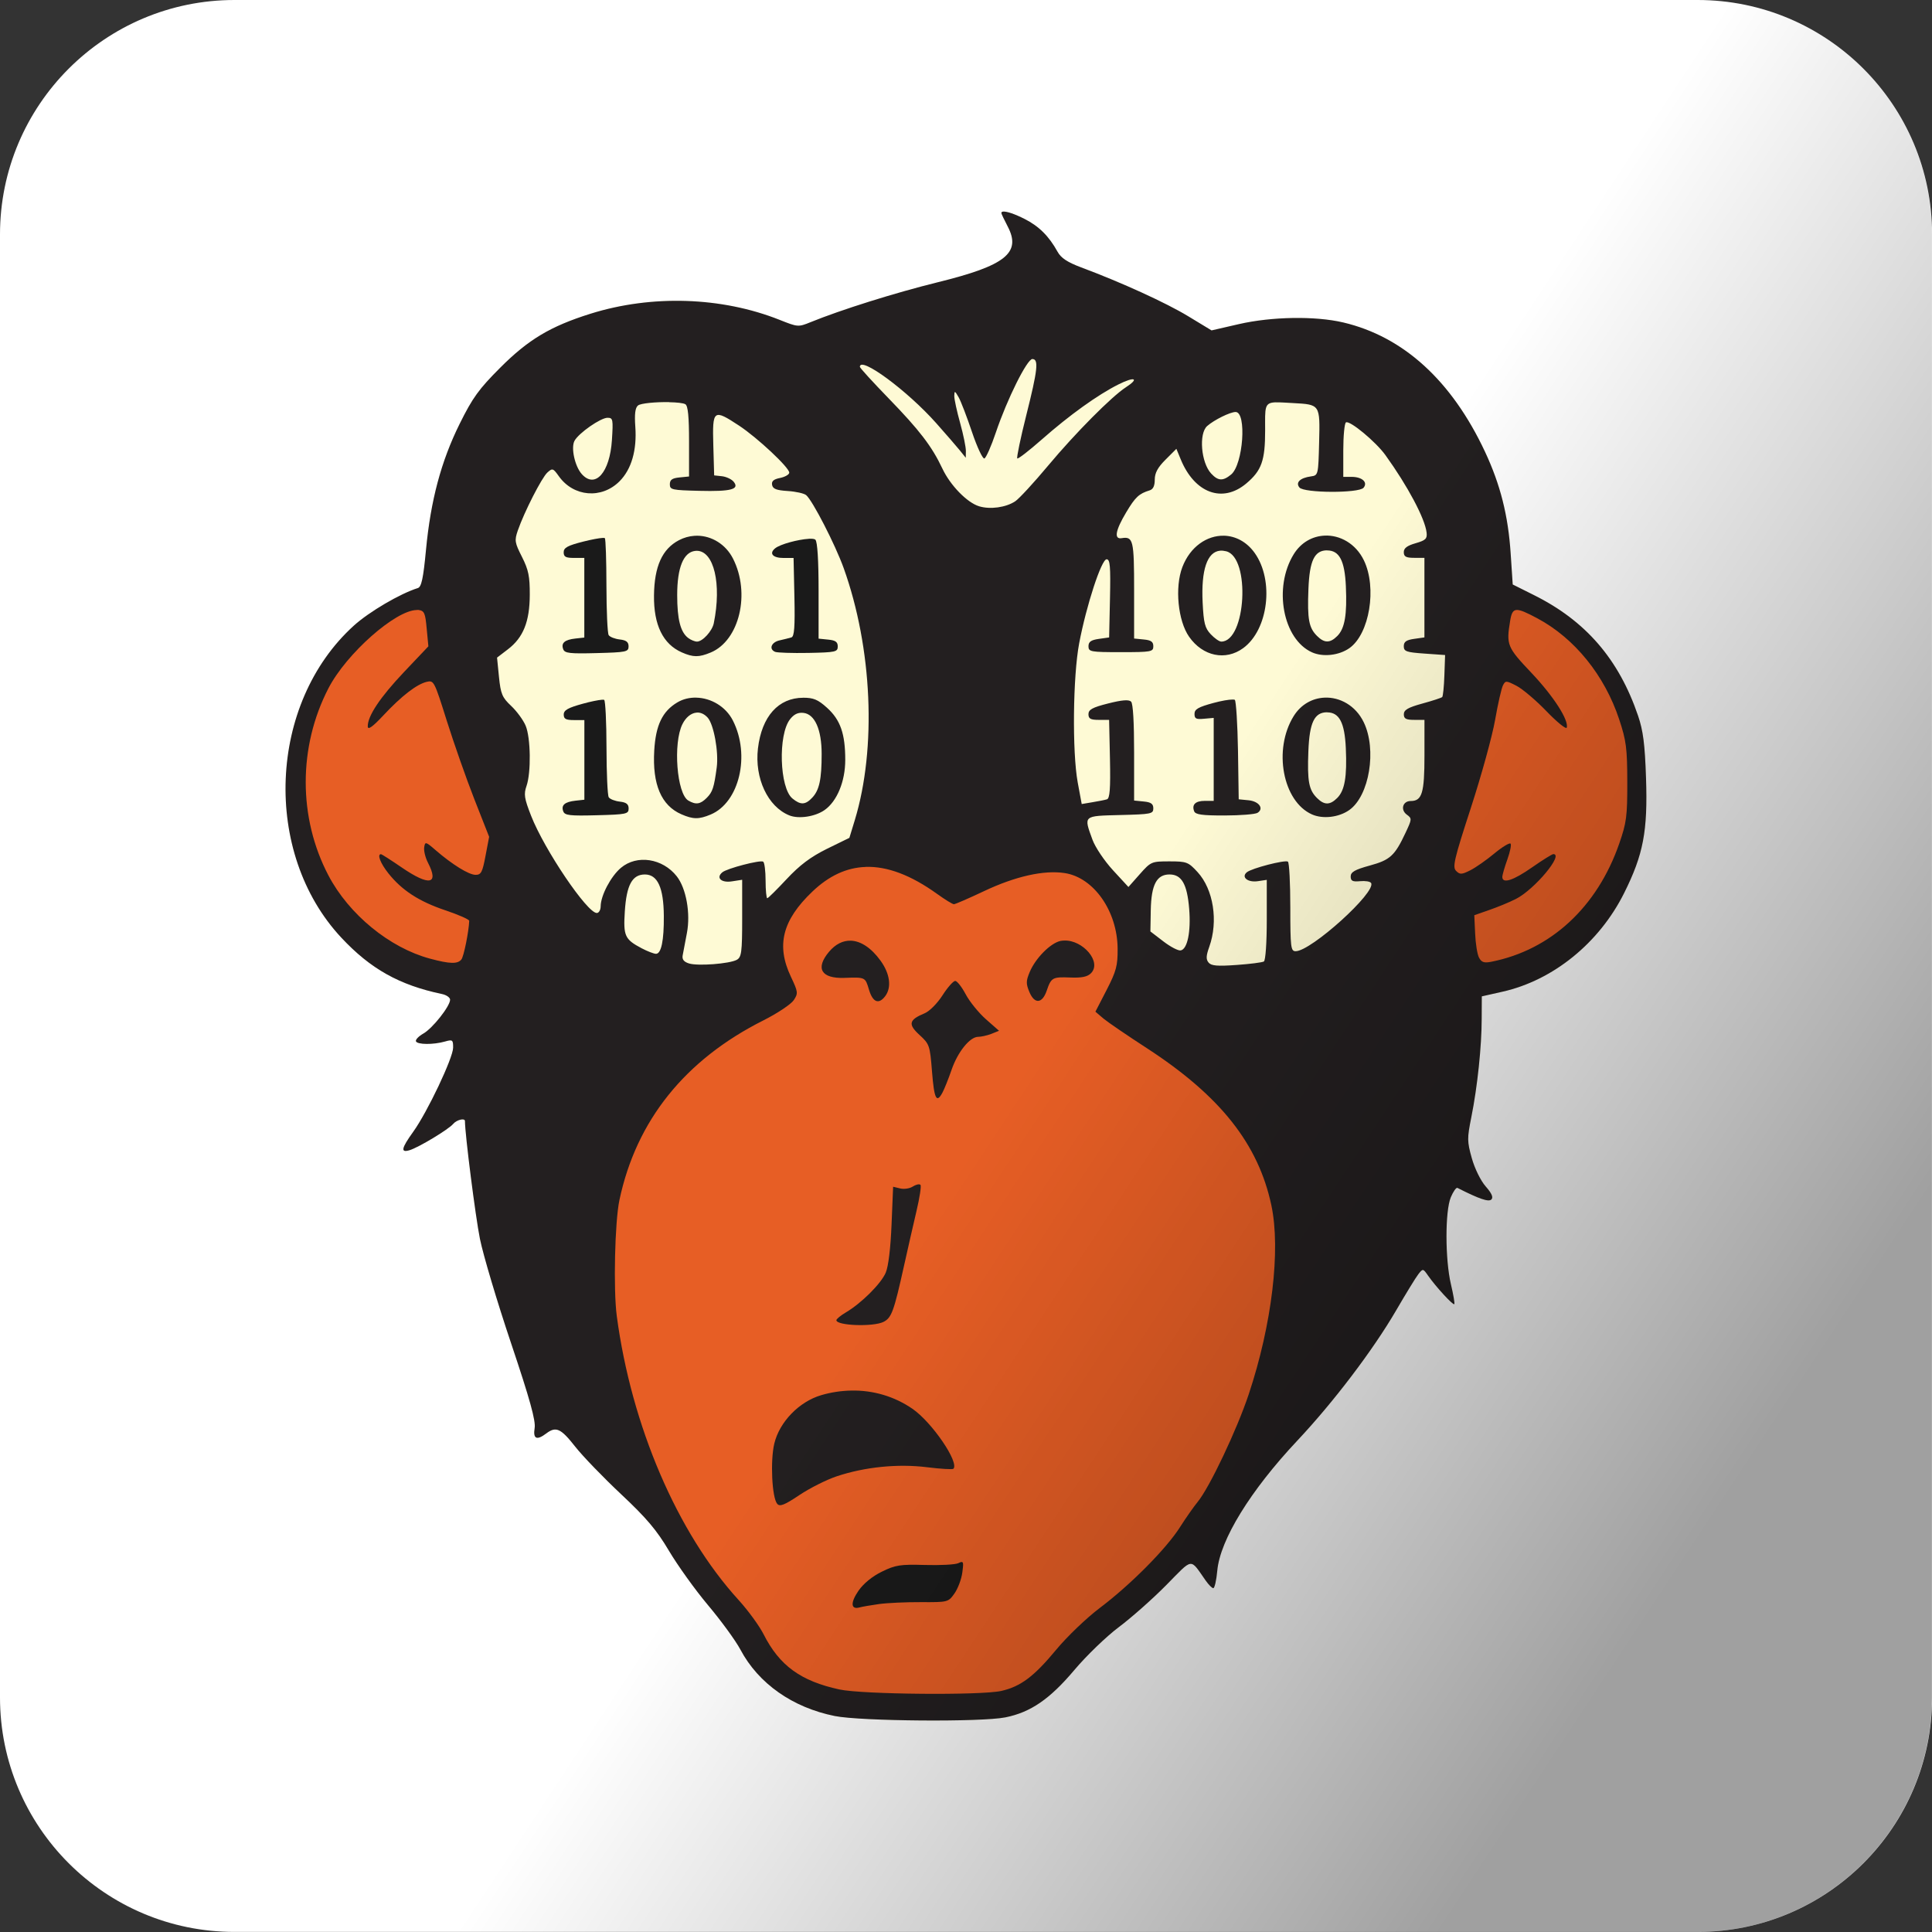 <svg xmlns="http://www.w3.org/2000/svg" viewBox="0 0 100 100"><rect x="0" y="0" width="100" height="100" fill="#333333" stroke="none"/><defs><linearGradient y2="61.754" x2="48.725" y1="85.34" x1="84.49" gradientUnits="userSpaceOnUse" id="0"><stop stop-opacity=".374"/><stop offset="1" stop-opacity="0"/></linearGradient></defs><path d="m12.137 0c-6.702 0-12.138 5.435-12.137 12.138v75.72c0 6.702 5.435 12.138 12.137 12.138h75.73c6.702 0 12.137-5.435 12.138-12.138v-75.72c0-6.702-5.435-12.138-12.138-12.138z" fill="#fff"/><path d="m51.924 10.951c-.06.007-.094.031-.094.075 0 .039.15.353.331.7.71 1.363-.115 2.02-3.612 2.881-2.256.557-5.03 1.432-6.594 2.069-.636.259-.663.254-1.6-.119-3-1.193-6.617-1.312-9.788-.319-2.081.652-3.224 1.34-4.675 2.794-1.107 1.109-1.426 1.546-2.1 2.906-.961 1.939-1.501 3.964-1.744 6.538-.138 1.464-.235 1.905-.419 1.962-.919.287-2.518 1.225-3.313 1.944-4.438 4.02-4.75 11.76-.65 16.15 1.51 1.617 3 2.454 5.212 2.919.231.048.419.182.419.294 0 .334-.902 1.477-1.381 1.75-.245.14-.416.316-.387.4.06.178.903.186 1.506.013.388-.112.421-.085.419.319-.003.532-1.332 3.333-2.063 4.35-.622.866-.669 1.103-.188.956.466-.142 2.01-1.072 2.25-1.356.18-.217.613-.323.613-.15 0 .667.544 4.946.775 6.094.169.839.895 3.272 1.613 5.406.978 2.91 1.28 4.01 1.219 4.388-.091.564.107.654.6.281.504-.381.754-.267 1.494.675.393.501 1.471 1.615 2.387 2.475 1.312 1.231 1.838 1.854 2.469 2.919.441.744 1.345 2.01 2.02 2.813.674.802 1.432 1.837 1.681 2.306.935 1.76 2.703 3 4.888 3.438 1.356.269 7.581.319 8.825.069 1.307-.262 2.299-.942 3.575-2.456.619-.734 1.65-1.73 2.294-2.213.644-.482 1.748-1.458 2.45-2.169 1.425-1.443 1.218-1.423 2.05-.244.151.214.325.394.394.394.068 0 .161-.411.206-.906.145-1.599 1.715-4.148 4.138-6.725 1.868-1.986 3.918-4.682 5.119-6.744.502-.862 1.018-1.707 1.15-1.875.237-.302.244-.301.506.075.399.573 1.29 1.541 1.356 1.475.032-.032-.049-.495-.175-1.031-.303-1.285-.306-3.783-.006-4.5.125-.298.28-.52.344-.487 1.122.571 1.616.74 1.756.6.11-.11.02-.317-.294-.675-.259-.295-.567-.921-.719-1.462-.245-.874-.243-1.03-.025-2.119.32-1.594.536-3.683.537-5.094l.006-1.163 1.081-.244c2.617-.591 4.993-2.52 6.281-5.094 1-2 1.231-3.21 1.138-5.962-.06-1.762-.147-2.444-.412-3.225-.997-2.93-2.711-4.914-5.4-6.25l-1.088-.544-.106-1.6c-.129-1.967-.532-3.569-1.331-5.275-1.725-3.681-4.226-5.956-7.338-6.688-1.446-.34-3.698-.304-5.4.087l-1.413.325-1.206-.731c-1.15-.698-3.439-1.744-5.544-2.531-.713-.267-1.042-.486-1.219-.806-.449-.813-.965-1.324-1.706-1.7-.51-.258-.933-.401-1.112-.381" fill="#fefad5"/><path d="m51.924 10.951c-.06.007-.094.031-.094.075 0 .039.15.353.331.7.71 1.363-.115 2.02-3.612 2.881-2.256.557-5.03 1.432-6.594 2.069-.636.259-.663.254-1.6-.119-3-1.193-6.617-1.312-9.788-.319-2.081.652-3.224 1.34-4.675 2.794-1.107 1.109-1.426 1.546-2.1 2.906-.961 1.939-1.501 3.964-1.744 6.538-.138 1.464-.235 1.905-.419 1.962-.919.287-2.518 1.225-3.313 1.944-4.438 4.02-4.75 11.76-.65 16.15 1.51 1.617 3 2.454 5.212 2.919.231.048.419.182.419.294 0 .334-.902 1.477-1.381 1.75-.245.14-.416.316-.387.4.06.178.903.186 1.506.013.388-.112.421-.085.419.319-.003.532-1.332 3.333-2.063 4.35-.622.866-.669 1.103-.188.956.466-.142 2.01-1.072 2.25-1.356.18-.217.613-.323.613-.15 0 .667.544 4.946.775 6.094.169.839.895 3.272 1.613 5.406.978 2.91 1.28 4.01 1.219 4.388-.091.564.107.654.6.281.504-.381.754-.267 1.494.675.393.501 1.471 1.615 2.387 2.475 1.312 1.231 1.838 1.854 2.469 2.919.441.744 1.345 2.01 2.02 2.813.674.802 1.432 1.837 1.681 2.306.935 1.76 2.703 3 4.888 3.438 1.356.269 7.581.319 8.825.069 1.307-.262 2.299-.942 3.575-2.456.619-.734 1.65-1.73 2.294-2.213.644-.482 1.748-1.458 2.45-2.169 1.425-1.443 1.218-1.423 2.05-.244.151.214.325.394.394.394.068 0 .161-.411.206-.906.145-1.599 1.715-4.148 4.137-6.725 1.868-1.986 3.918-4.682 5.119-6.744.502-.862 1.018-1.707 1.15-1.875.237-.302.244-.301.506.075.399.573 1.29 1.541 1.356 1.475.032-.032-.049-.495-.175-1.031-.303-1.285-.306-3.783-.006-4.5.125-.298.28-.52.344-.487 1.122.571 1.616.74 1.756.6.11-.11.021-.317-.294-.675-.259-.295-.567-.921-.719-1.462-.245-.874-.243-1.03-.025-2.119.32-1.594.536-3.683.537-5.094l.006-1.163 1.081-.244c2.617-.591 4.993-2.52 6.281-5.094 1-2 1.231-3.21 1.138-5.962-.06-1.762-.147-2.444-.412-3.225-.997-2.93-2.711-4.914-5.4-6.25l-1.088-.544-.106-1.6c-.129-1.967-.532-3.569-1.331-5.275-1.725-3.681-4.226-5.956-7.338-6.688-1.446-.34-3.698-.304-5.4.087l-1.413.325-1.206-.731c-1.15-.698-3.439-1.744-5.544-2.531-.713-.267-1.042-.486-1.219-.806-.449-.813-.965-1.324-1.706-1.7-.51-.258-.933-.401-1.112-.381m1.512 7.631c.338 0 .277.56-.319 2.925-.297 1.181-.503 2.178-.462 2.219.041.041.607-.398 1.263-.975 1.441-1.27 2.897-2.315 3.975-2.856.84-.422 1.102-.317.381.15-.73.473-2.611 2.366-4.01 4.04-.744.891-1.519 1.732-1.719 1.863-.484.317-1.288.429-1.862.256-.623-.187-1.497-1.085-1.906-1.956-.539-1.146-1.19-1.992-2.775-3.625-.822-.847-1.494-1.582-1.494-1.637 0-.581 2.455 1.228 3.956 2.919.498.561 1.048 1.196 1.219 1.406l.306.381.006-.35c.003-.19-.126-.832-.294-1.438-.168-.606-.309-1.243-.306-1.413.005-.277.03-.274.225.069.12.21.431 1.026.694 1.806.263.78.551 1.391.638 1.363.087-.029.355-.634.594-1.344.58-1.721 1.616-3.806 1.894-3.806m-18.806 2.238c.393.006.736.04.844.106.133.082.188.649.188 1.925v1.813l-.5.05c-.378.037-.494.124-.494.356 0 .282.114.302 1.525.337 1.643.042 2.103-.08 1.775-.475-.106-.127-.375-.255-.6-.281l-.406-.044-.044-1.563c-.051-1.849.002-1.888 1.337-1.01.95.628 2.594 2.166 2.594 2.431 0 .097-.217.223-.475.275-.341.068-.45.168-.413.363.039.205.227.276.806.313.417.026.847.122.956.212.33.274 1.507 2.563 1.944 3.781 1.48 4.129 1.709 9.311.575 13.04l-.281.919-1.163.569c-.85.421-1.411.846-2.087 1.569-.508.543-.955.987-1 .987-.045 0-.087-.408-.087-.906 0-.498-.056-.945-.125-.987-.158-.098-1.868.349-2.112.55-.348.287-.054.559.5.469l.525-.081v2c0 1.767-.038 2.01-.281 2.144-.384.206-2.01.329-2.469.188-.265-.082-.367-.208-.331-.413.028-.162.127-.681.219-1.156.198-1.027-.036-2.322-.525-2.944-.731-.93-2.06-1.134-2.888-.438-.526.443-1.045 1.433-1.05 1.994-.002.189-.092.344-.2.344-.5 0-2.708-3.267-3.4-5.03-.355-.904-.385-1.12-.238-1.544.242-.695.219-2.489-.044-3.119-.122-.292-.461-.753-.75-1.025-.463-.436-.542-.615-.631-1.5l-.1-1 .563-.431c.797-.608 1.127-1.437 1.131-2.825.003-.941-.063-1.283-.4-1.95-.377-.744-.399-.855-.219-1.375.331-.955 1.239-2.736 1.531-3 .26-.235.295-.226.594.194.76 1.067 2.211 1.189 3.138.262.622-.622.906-1.615.819-2.825-.047-.655-.008-.98.138-1.1.145-.121.957-.185 1.612-.175m31.412.012c.209-.004.499.016.888.038 1.396.076 1.393.067 1.344 2.02-.043 1.703-.047 1.723-.425 1.775-.56.077-.808.316-.594.575.241.29 3.079.302 3.319.012.234-.282-.074-.563-.619-.563h-.431v-1.369c0-.75.063-1.404.138-1.45.194-.12 1.545 1 2.044 1.694 1.155 1.603 2.048 3.282 2.131 4.01.036.316-.05.401-.569.55-.438.126-.612.254-.612.462 0 .231.114.294.537.294h.531v2.056 2.063l-.531.075c-.407.058-.537.149-.537.381 0 .269.128.314 1.069.381l1.069.075-.037 1.056c-.019.579-.072 1.078-.112 1.119-.041.041-.504.193-1.031.337-.748.205-.956.331-.956.556 0 .229.115.288.537.288h.531v1.844c0 1.946-.124 2.356-.713 2.356-.415 0-.543.456-.2.706.271.198.266.231-.063.931-.565 1.204-.8 1.415-1.862 1.706-.767.21-.981.336-.981.563 0 .233.1.281.487.244.265-.025.519.013.569.094.287.465-3.104 3.531-3.906 3.531-.248 0-.275-.193-.275-2.275 0-1.254-.056-2.32-.125-2.362-.162-.1-1.873.342-2.125.55-.305.252.044.539.569.462l.463-.069v2.069c0 1.187-.064 2.103-.15 2.156-.082.051-.723.132-1.419.181-.991.07-1.302.046-1.444-.125-.14-.169-.129-.351.038-.819.471-1.323.216-2.965-.606-3.862-.483-.527-.57-.556-1.462-.556-.923 0-.955.014-1.531.663l-.587.663-.806-.875c-.442-.482-.916-1.188-1.056-1.575-.457-1.26-.5-1.226 1.438-1.275 1.6-.04 1.712-.059 1.712-.344 0-.233-.116-.32-.494-.356l-.5-.05v-2.475c0-1.558-.053-2.541-.156-2.644-.116-.116-.463-.089-1.188.094-.817.206-1.019.319-1.019.556 0 .236.111.294.538.294h.531l.044 2.025c.032 1.54-.008 2.041-.156 2.087-.107.034-.443.099-.75.15l-.556.094-.206-1.112c-.291-1.583-.25-5.5.075-7.212.373-1.962 1.152-4.344 1.419-4.344.179 0 .21.352.175 2.02l-.044 2.025-.531.075c-.407.058-.538.149-.538.381 0 .287.105.306 1.681.306 1.576 0 1.675-.02 1.675-.306 0-.233-.116-.314-.494-.35l-.5-.05v-2.5c0-2.59-.044-2.792-.644-2.694-.405.067-.328-.395.231-1.331.478-.802.666-.973 1.219-1.144.18-.056.263-.234.263-.556 0-.347.156-.633.563-1.038l.556-.556.219.531c.717 1.762 2.167 2.3 3.4 1.262.791-.666.977-1.183.975-2.75-.001-1.196-.059-1.438.569-1.45m-2.1.5c.589 0 .394 2.724-.231 3.238-.424.349-.672.336-1.031-.05-.526-.565-.65-2.074-.206-2.462.363-.318 1.188-.725 1.469-.725m-32.506.3c.281 0 .294.082.225 1.156-.108 1.676-.863 2.529-1.556 1.762-.361-.399-.575-1.363-.381-1.725.214-.4 1.353-1.194 1.712-1.194m37.11 6.1c-.616.028-1.212.344-1.594.962-1.065 1.723-.565 4.406.95 5.081.564.252 1.392.16 1.931-.219 1.04-.731 1.435-3.129.75-4.544-.423-.874-1.246-1.318-2.037-1.281m-32.475.006c-.05 0-.1.003-.15.006-.267.019-.534.093-.788.225-.87.454-1.277 1.359-1.294 2.863-.017 1.527.466 2.515 1.438 2.944.59.26.888.262 1.5.006 1.486-.621 2.066-3.068 1.15-4.863-.379-.742-1.106-1.177-1.856-1.181m27.26 0c-.862-.017-1.736.558-2.144 1.625-.4 1.047-.228 2.781.35 3.606.707 1.01 1.886 1.257 2.8.587 1.304-.955 1.609-3.499.594-4.925-.423-.593-1.01-.882-1.6-.894m5.35.762c.631 0 .909.531.969 1.85.067 1.48-.055 2.193-.444 2.581-.377.377-.67.374-1.05-.006-.421-.421-.505-.854-.444-2.419.058-1.481.311-2.01.969-2.01m-5.538.018c.096-.008.202.004.313.031 1.268.318 1.029 4.675-.256 4.675-.102 0-.346-.171-.544-.381-.303-.322-.366-.577-.419-1.637-.083-1.693.234-2.629.906-2.688m-27.09.006c.886.004 1.296 1.703.881 3.75-.082.404-.579.95-.869.95-.11 0-.318-.083-.456-.188-.401-.304-.569-.967-.569-2.225 0-1.417.325-2.211.925-2.281.03-.003.059-.006.087-.006m-.019 7.6c-.341-.008-.681.066-.981.244-.78.461-1.124 1.186-1.2 2.494-.102 1.757.365 2.847 1.406 3.3.604.263.9.269 1.513.013 1.486-.621 2.066-3.074 1.15-4.869-.372-.729-1.137-1.163-1.888-1.181m32.506 0c-.616.028-1.212.344-1.594.962-1.065 1.723-.565 4.406.95 5.081.564.252 1.392.154 1.931-.225 1.04-.731 1.435-3.129.75-4.544-.423-.874-1.246-1.311-2.037-1.275m-26.975.006c-1.283.002-2.148.963-2.344 2.625-.18 1.535.506 3.01 1.619 3.462.487.2 1.341.069 1.831-.275.644-.453 1.069-1.483 1.069-2.594 0-1.357-.252-2.075-.944-2.7-.474-.428-.706-.519-1.231-.519m22.22.094c-.192-.001-.574.065-.981.175-.793.214-.987.325-.987.569 0 .25.085.289.494.25l.5-.044v2.144 2.15h-.456c-.49 0-.689.193-.556.538.066.173.41.221 1.575.219.821-.002 1.589-.063 1.706-.138.347-.22.075-.598-.469-.65l-.506-.05-.037-2.513c-.023-1.382-.099-2.568-.163-2.631-.016-.016-.055-.019-.119-.019m4.894.663c.631 0 .909.531.969 1.85.067 1.48-.055 2.193-.444 2.581-.377.377-.67.38-1.05 0-.421-.421-.505-.861-.444-2.425.058-1.481.311-2.01.969-2.01m-32.581.013c.182.004.362.09.519.263.316.349.577 1.777.469 2.581-.14 1.042-.214 1.27-.519 1.575-.334.334-.561.364-.95.138-.597-.348-.799-2.97-.306-3.956.179-.358.444-.564.712-.594.026-.003.049-.007.075-.006m5.381.012c.033 0 .065.002.1.006.585.068.938.863.938 2.125 0 1.311-.119 1.868-.481 2.256-.359.386-.606.399-1.031.05-.669-.548-.752-3.303-.125-4.1.185-.236.368-.337.6-.337m-8.113 8.369c.657 0 .969.68.981 2.138.011 1.288-.134 1.979-.413 1.969-.103-.004-.438-.129-.737-.288-.874-.462-.95-.638-.869-1.906.088-1.372.384-1.912 1.038-1.913m27.16 0c.624 0 .909.501 1.013 1.775.097 1.187-.089 2.089-.438 2.156-.13.025-.532-.186-.9-.469l-.669-.513.019-1.094c.025-1.329.306-1.856.975-1.856" fill="#231f20"/><g fill="#1a1a1a"><path d="m31.19 27.843c.062-.003.104 0 .116.011.046.046.081 1.155.083 2.463.002 1.308.054 2.459.116 2.556.062.097.322.197.573.226.338.038.457.132.457.358 0 .284-.121.307-1.647.347-1.392.037-1.656.009-1.735-.198-.124-.322.073-.495.634-.556l.457-.05v-2.061-2.061h-.534c-.426 0-.534-.056-.534-.292 0-.237.204-.349 1.025-.556.422-.106.806-.178.992-.187"/><path d="m41.858 27.887c.176-.01.302.004.347.05.105.105.165 1.07.165 2.645v2.474l.496.05c.378.036.496.12.496.353 0 .283-.106.309-1.521.336-.839.016-1.614-.011-1.719-.055-.34-.142-.199-.501.231-.595.231-.051.504-.121.612-.154.148-.046.187-.542.154-2.083l-.044-2.027h-.518c-.555 0-.762-.231-.441-.496.27-.223 1.212-.465 1.741-.496"/></g><path d="m21.569 31.575c-1.087.006-3.631 2.239-4.569 4.05-1.567 3.03-1.568 6.704 0 9.688 1.062 2.02 3.165 3.744 5.256 4.306 1.037.279 1.43.284 1.625.044.125-.154.383-1.436.406-2 .003-.072-.548-.314-1.231-.544-1.367-.459-2.255-1.036-2.956-1.919-.409-.514-.591-.987-.381-.987.041 0 .523.31 1.075.688 1.429.978 1.942.882 1.356-.25-.131-.253-.22-.609-.194-.788.045-.311.076-.306.587.138.861.745 1.722 1.281 2.075 1.281.283 0 .353-.134.512-.981l.188-.987-.769-1.956c-.421-1.075-1.061-2.9-1.425-4.056-.644-2.048-.666-2.097-1.038-2.01-.523.128-1.3.729-2.244 1.737-.559.598-.801.767-.806.575-.014-.536.634-1.507 1.875-2.819l1.262-1.331-.087-.913c-.072-.802-.119-.926-.419-.969-.032-.005-.065 0-.1 0m56.925 0c-.196.016-.267.199-.325.55-.209 1.266-.163 1.372 1.106 2.712 1.14 1.204 1.944 2.456 1.819 2.831-.031.094-.502-.287-1.044-.85-.542-.563-1.245-1.159-1.556-1.319-.536-.275-.57-.272-.7-.019-.076.147-.26.948-.406 1.788-.147.839-.713 2.889-1.256 4.556-.867 2.662-.959 3.06-.763 3.256.196.196.286.197.737-.031.283-.143.847-.54 1.25-.875.403-.335.778-.559.831-.506.053.053-.02.416-.162.813-.142.397-.263.808-.263.913.002.366.564.186 1.537-.494.539-.377 1.037-.686 1.1-.688.566-.008-.961 1.824-1.931 2.319-.344.176-.967.43-1.388.575l-.769.269.044.944c.02.519.11 1.081.2 1.25.132.246.26.29.65.212 3.073-.613 5.464-2.826 6.606-6.106.381-1.094.422-1.419.419-3.2-.003-1.744-.054-2.136-.419-3.237-.755-2.28-2.308-4.201-4.237-5.231-.563-.301-.885-.447-1.081-.431m-33.687 13.3c-.991.033-1.903.461-2.756 1.275-1.553 1.481-1.882 2.781-1.112 4.406.373.788.382.858.15 1.212-.135.207-.843.682-1.575 1.05-4.058 2.041-6.578 5.181-7.45 9.3-.238 1.126-.318 4.642-.137 6 .757 5.683 3.128 11.212 6.3 14.694.497.546 1.079 1.344 1.3 1.781.822 1.623 1.924 2.422 3.925 2.856 1.186.257 7.338.313 8.381.075 1-.228 1.691-.746 2.837-2.131.56-.677 1.576-1.65 2.256-2.162 1.597-1.204 3.444-3.065 4.156-4.188.309-.487.72-1.068.906-1.294.621-.75 2.044-3.759 2.65-5.581 1.2-3.603 1.663-7.475 1.169-9.788-.676-3.165-2.639-5.649-6.425-8.113-1.01-.655-2.02-1.343-2.256-1.538l-.425-.362.581-1.125c.503-.978.575-1.26.569-2.138-.013-1.941-1.235-3.686-2.744-3.913-1.079-.162-2.55.169-4.175.938-.787.372-1.484.675-1.556.675-.072 0-.468-.245-.875-.538-1.346-.967-2.571-1.431-3.694-1.394m10.281 3.813c.957-.04 1.966 1.109 1.381 1.694-.182.182-.476.243-1.069.219-.921-.037-.986.001-1.219.681-.231.675-.628.706-.894.075-.183-.437-.18-.576.013-1.038.297-.713 1.07-1.497 1.594-1.612.063-.014.13-.016.194-.019m-11.05.006c.517.017 1.059.368 1.544 1.038.49.677.579 1.387.237 1.837-.334.439-.641.319-.837-.337-.196-.655-.182-.65-1.281-.612-1.194.041-1.506-.496-.788-1.35.334-.397.723-.588 1.125-.575m5.406 2.081c.096 0 .34.31.544.694.203.383.677.966 1.05 1.294l.675.594-.406.163c-.225.086-.528.15-.675.15-.428 0-1.056.78-1.375 1.706-.162.471-.375.999-.469 1.175-.31.58-.431.344-.544-1.081-.107-1.358-.131-1.424-.65-1.9-.602-.551-.549-.78.269-1.119.251-.104.656-.511.925-.931.263-.411.56-.744.656-.744m-1.862 10.531c.027.002.049.012.063.025.054.054-.041.664-.206 1.362-.165.698-.451 1.961-.638 2.8-.53 2.389-.648 2.72-1.069 2.931-.529.266-2.438.197-2.438-.088 0-.06.216-.24.487-.4.809-.478 1.828-1.492 2.069-2.063.139-.33.251-1.285.3-2.494l.081-1.95.362.087c.196.049.485.009.65-.094.124-.077.257-.125.337-.119m-3.512 10.675c1.13-.02 2.225.299 3.163.944 1.016.699 2.438 2.787 2.119 3.106-.042.042-.657.007-1.362-.081-1.511-.188-3.214-.017-4.675.469-.532.177-1.402.616-1.938.975-.775.52-1.012.608-1.144.45-.272-.327-.363-2.229-.15-3.119.269-1.121 1.283-2.169 2.431-2.506.517-.152 1.043-.228 1.556-.237" fill="#e75e25"/><g fill="#1a1a1a"><path d="m31.15 36.22c.064-.005.105-.005.121.005.065.04.119 1.152.121 2.468.002 1.317.054 2.476.116 2.573.062.097.322.197.573.226.338.038.457.132.457.358 0 .284-.121.307-1.647.347-1.392.037-1.656.009-1.735-.198-.124-.322.073-.495.634-.556l.457-.05v-2.061-2.061h-.534c-.423 0-.534-.057-.534-.286 0-.227.218-.35.992-.562.407-.112.788-.189.981-.204"/><path d="m49.759 80.85c.114-.016.108.112.05.545-.046.346-.23.835-.408 1.085-.32.45-.339.453-1.73.446-.774-.004-1.751.041-2.171.099-.42.058-.874.138-1.014.176-.452.124-.475-.251-.05-.865.258-.373.714-.745 1.207-.986.704-.345.951-.385 2.231-.347.792.023 1.57-.017 1.73-.094.067-.032.116-.055.154-.061"/></g><path d="m12.138 0c-6.702 0-12.138 5.435-12.138 12.138v75.72c0 6.702 5.435 12.138 12.138 12.137h75.72c6.702 0 12.137-5.435 12.138-12.137v-75.72c0-6.702-5.435-12.138-12.138-12.138z" fill="url(#0)"/></svg>